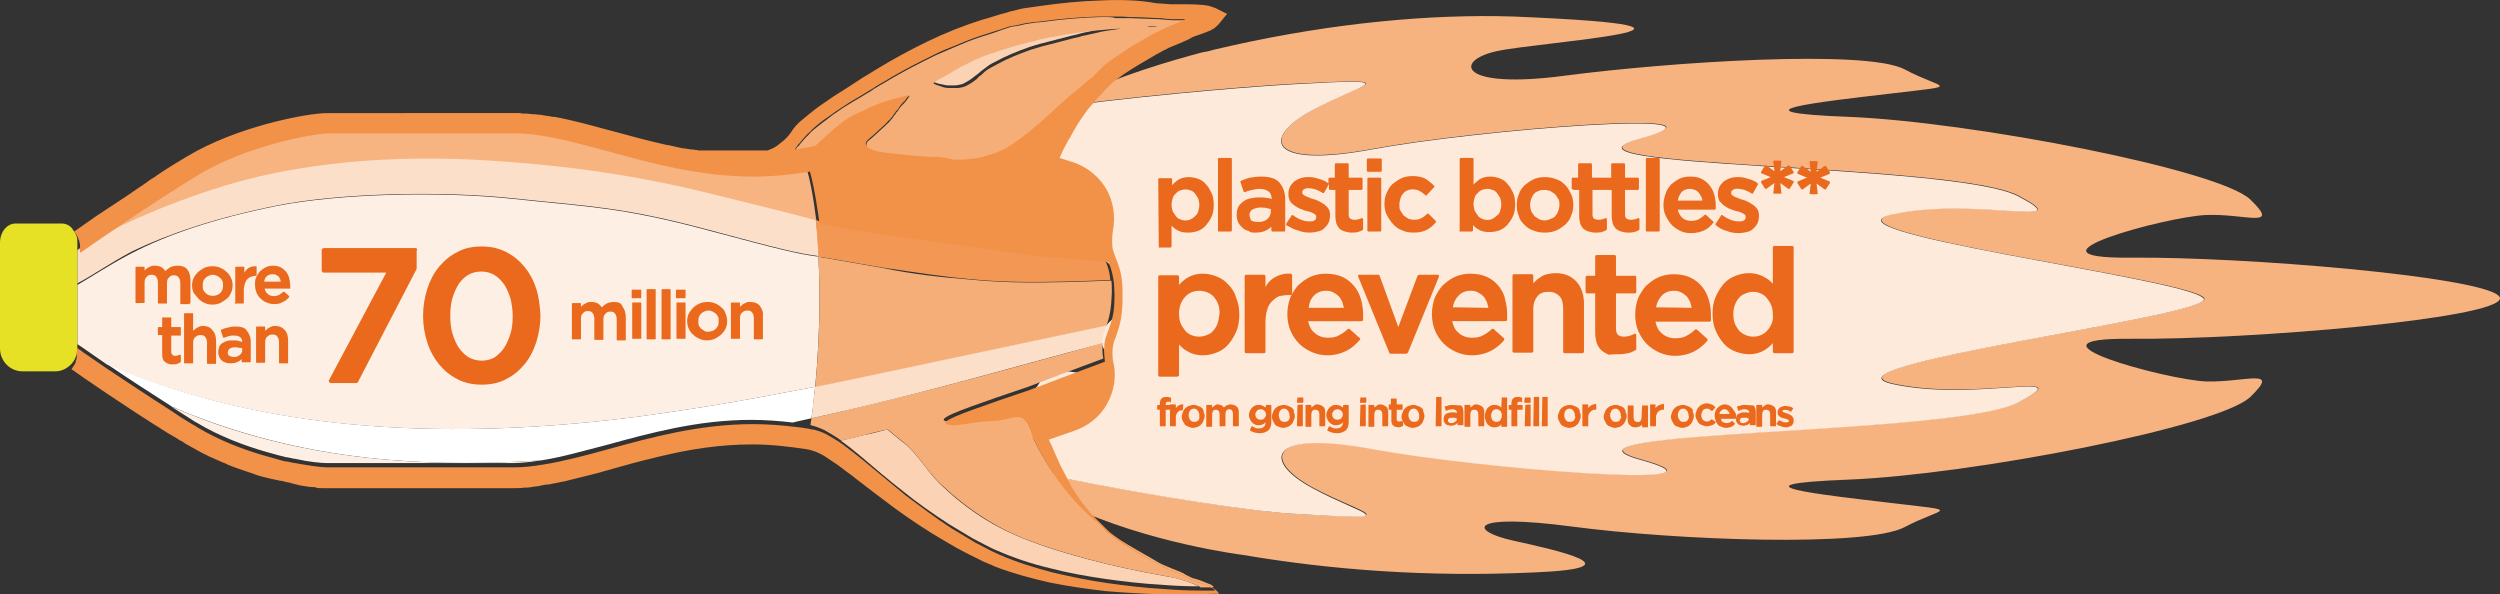 <svg version="1.1" id="Layer_1" xmlns="http://www.w3.org/2000/svg" x="0" y="0" viewBox="0 0 468.6 111.4" xml:space="preserve"><rect x="0" y="0" width="468.6" height="111.4" fill="#333333" stroke="none"/><style>.st0{fill:#fdefe3}.st1{fill:#f29249}.st2{fill:#fbd2b4}.st3{fill:#fcdfc8}.st4{fill:#f7b481}.st9{fill:#eb691c}.st11{fill:#f6ae78}</style><path class="st0" d="M73 86.2c-12.3-1-24.6-3.6-36-8-1.6-.6-3.3-1.3-4.9-2 .2.1.4.3.6.4l3.3 2.1c.3.2.6.4 1 .6 4 2.4 8.7 4.2 12.9 5.4.6.2 1.2.3 1.8.5.6.2 1.3.3 1.9.5h.2c.5.1.9.2 1.4.3h.1c2.7.6 4.9.8 6 .8H96c1.7 0 3.4-.2 5.3-.5-9.4.6-18.9.7-28.3-.1M118.6 86c.3-.1.6-.1.8-.2-.2 0-.5.1-.8.2M99.6 90.4c.2 0 .4 0 .7-.1-.3.1-.5.1-.7.1M108.9 88.6c-.3.1-.5.1-.8.2-.3.1-.5.1-.8.2-.3.1-.5.1-.8.2-.3.1-.5.1-.8.2l-3 .6c-.5.1-1 .2-1.5.2-.1 0-.2 0-.4.1-.2 0-.5.1-.7.1 5.2-.6 10.7-2.3 16.7-3.9-1.8.5-3.6 1-5.3 1.4-.7.2-1.3.4-2 .5-.1.1-.3.1-.6.2M98.3 90.5h.5-.5M120.7 85.4c1-.2 1.9-.5 2.9-.7-1 .2-1.9.5-2.9.7M127.2 83.9c.3-.1.7-.1 1-.2-.3.1-.7.2-1 .2M140.7 82.5c-2.4 0-4.8.2-7.2.4 2.3-.2 4.7-.4 7.2-.4M129.3 83.5c.3-.1.7-.1 1.1-.2-.4.1-.8.2-1.1.2M131.9 83.1c.4 0 .7-.1 1.1-.1-.4 0-.7.1-1.1.1"/><path class="st1" d="M227.5 110.2h.9-.9c-.1 0 0 0 0 0"/><path class="st0" d="M153 43.1c.1.5.1 1.1.2 1.6-.1-1-.1-2.1-.2-3.1 0 .9-.1.6 0 1.5"/><path class="st2" d="M158.1 87.4c.5.4 1 .8 1.6 1.2-.2-.1-.4-.3-.5-.4-.4-.3-.8-.6-1.1-.8"/><path class="st0" d="M119.6 78.1c4.3-.6 8.5-1.2 12.8-1.9 6.8-1.1 13.6-2.4 20.4-3.7.5-5.2.8-10.8.8-16.6 0-3.2-.1-6.4-.3-9.5v1.7c-3.8-.5-7.1-1.3-20.5-4.9-16.4-4.4-22.5-4.4-36.4-5.9-13.8-1.5-32.9-1-44.5 1.3-11.5 2.3-20.4 5.3-27.3 8.9-4.4 2.3-7.6 4.5-10.1 5.9v11.1l.9.6s1.9 1.3 4.6 3.2c30.8 13.3 66.1 14.1 99.6 9.8"/><path class="st3" d="M52 38.5c11.5-2.3 30.7-2.8 44.5-1.3 13.9 1.5 20 1.5 36.4 5.9 13.4 3.6 16.7 4.4 20.5 4.9v-1.7c0-.5-.1-1.1-.1-1.7 0-.5-.1-1.1-.2-1.6-.1-1 0-.7-.1-1.4v-.5c-5.7-1.6-13.7-3.5-19.4-4.9-14.4-3.6-27.6-5.4-41.7-6.3-12.7-.8-26.8-.5-41.2 2.5-11.5 2.4-24 7.6-31 11.2-2.2 1.2-3.9 2.3-5.2 3.3v6.2c2.6-1.3 5.8-3.6 10.1-5.9 7-3.4 15.9-6.4 27.4-8.7"/><path class="st4" d="M149.5 27.5c-.1.2-.3.4-.4.6.7-.1 1.3-.2 2-.3-.2 0-.6-.1-1.1-.2-.1 0-.3 0-.5-.1M19.7 43.8c6.9-3.6 19.5-8.8 31-11.2 14.4-3 28.5-3.3 41.2-2.5 14.1.9 27.3 2.7 41.7 6.3 5.6 1.4 13.6 3.3 19.4 4.9-.1-.6-.7-6.1-1.8-9.7 0 0 0 .1-.1.1-3.4.6-6.8.9-10.5.9-10 0-19.1-2.5-27.1-4.7-6.4-1.8-12.4-3.4-17.6-3.4H61.3c-3.2 0-15.5 2.3-24.3 7.6-9.1 5.5-21.5 14.1-21.6 14.2l-.9.6v.2c1.3-1 3-2.1 5.2-3.3"/><path fill="none" d="M152.1 78.4"/><path d="M152.1 78.4c.2-1.4.4-2.9.5-4.4.1-.5.1-1 .2-1.5-6.8 1.3-13.6 2.6-20.4 3.7-4.3.7-8.5 1.3-12.8 1.9-33.5 4.3-68.8 3.5-99.6-9.9 3.2 2.2 7.8 5.2 12.2 8 1.6.7 3.2 1.4 4.9 2 11.5 4.4 23.7 7 36 8 9.4.8 18.8.7 28.3.1 3.9-.6 8-1.8 12.3-2.9 8-2.2 17.1-4.7 27.1-4.7 2.7 0 5.3.2 7.8.5 1.1-.3 2.3-.5 3.5-.8" fill="#fff"/><path d="M231.1 8.5s-1.3.3-3.5.8c-.7.2-1.4.4-2.2.5-6 1.6-15.7 4.4-24.2 8.5-.2.4-.4.9-.6 1.3l-.1.1c18.8-2.4 36.4-3.7 42-4 21.4-1.1 13.3-.3 3.7 4.8-9.6 5.1-8.9 11.1 11.1 7.4 19.9-3.7 70.9-7.7 50.2-2-20.7 5.7 59.1 4.5 70.9 10.8s-8.1 0-23.6 3.4c-14.8 3.3 51.9 11.7 57.9 15.4.3.2.5.3.5.5 0 3.5-73.8 12.5-58.3 15.9s35.4-2.8 23.6 3.4c-11.8 6.3-91.6 5.1-70.9 10.8s-30.3 1.7-50.2-2c-19.9-3.7-20.7 2.3-11.1 7.4 9.6 5.1 17.7 6-3.7 4.8-6.4-.3-25-3.1-44.7-7 .2.4.3.9.5 1.3.2.6.5 1.2.7 1.7l.8 1.7c.1.2.2.5.3.7 15 7.1 32.7 9.3 32.7 9.3 16.5 2.8 34.5 4.2 54.5 3.3 20-.8 4.2-4.2-3.9-6s-8.5-5.2 11.2-2.6 55.1 3.9 62.3.1c7.2-3.8 11.2-2.9-2.3-4.5s-31.3-3.5-8.3-4.4S416 80 421.8 74.4s-.9-2.7-8.3-2.9c-7.4-.3-36.5-8.2-14.1-8s69.2-3.8 69.2-7.6c0-.2-.1-.3-.3-.5-3.9-3.6-47.5-7.3-68.9-7.1-22.5.2 6.7-7.7 14.1-8s14.1 2.7 8.3-2.9c-5.8-5.6-52.4-14.6-75.4-15.5s-5.2-2.8 8.3-4.4c13.5-1.6 9.4-.7 2.3-4.5-7.2-3.8-44-1.4-63.8 1.2-19.7 2.6-20.8-2.8-12.7-4.6 8.1-1.8 51.8-4.5 3.2-6.5-15.5-.5-33.7 1.2-52.6 5.4" fill="#f7b37f"/><path d="M286.1 55.6c0 .1 0 .1-.1.2.1-.1.1-.1.1-.2m-39.9 36c-9.6-5.1-8.9-11.1 11.1-7.4 19.9 3.7 70.9 7.7 50.2 2-20.7-5.7 59.1-4.5 70.9-10.8s-8.1 0-23.6-3.4 58.3-12.5 58.3-15.9c0-.2-.2-.3-.5-.5-6-3.8-72.7-12.2-57.9-15.4 15.5-3.4 35.4 2.8 23.6-3.4-11.8-6.3-91.6-5.1-70.9-10.8s-30.3-1.7-50.2 2c-19.9 3.7-20.7-2.3-11.1-7.4 9.6-5.1 17.7-6-3.7-4.8-5.5.3-23.1 1.6-42 4l-.7 1.6c-.3.6-.5 1.1-.7 1.7-.2.4-.3.7-.4 1.1l-3.6 8.6c2.5 1 4.7 3.1 6 5.9s8.2-1.6 7.6 1.5c-.2 1.4-3 4.3-2.8 5.3.2.7.4 1.4.6 2 .6 2.1 3.1 2.1 3.2 5.2l-.3.5V56l.6.5c-.1 3.6-2.4 3.2-3.2 5.8-.1.4-.2.8-.4 1.3-.2.9 2.1 4.1 2.3 5.6.5 3.1-11.6-1.5-13 1.2-1.3 2.8-3.5 4.8-6 5.9l6.9 9.8c.2.6.4 1.1.6 1.5.2.6.4 1.1.6 1.7 19.7 4 38.3 6.7 44.7 7 21.5 1.3 13.4.5 3.8-4.7" fill="#fdeadb"/><path class="st9" d="M217.2 46.4h2.2c.1 0 .1 0 .1-.1l.1-.1v-3.9c.3.3.6.6 1 .8.6.4 1.3.5 2.1.5.6 0 1.2-.1 1.8-.3s1.1-.6 1.5-1c.4-.5.8-1 1.1-1.7.3-.6.4-1.4.4-2.2s-.1-1.6-.4-2.2c-.3-.6-.6-1.2-1.1-1.7-.4-.5-.9-.8-1.5-1s-1.1-.3-1.7-.3c-.8 0-1.5.2-2.1.6-.4.3-.7.6-1 .9v-1.1c0-.1-.1-.2-.2-.2h-2.2c-.1 0-.2.1-.2.2l.1 12.8c-.1-.1-.1 0 0 0zm2.4-8c0-.5.1-.9.2-1.2.1-.4.3-.7.6-.9.2-.3.5-.5.8-.6s.7-.2 1-.2c.4 0 .7.1 1 .2.3.1.6.3.8.6l.6.9c.1.4.2.8.2 1.2s-.1.9-.2 1.2c-.1.4-.3.7-.6.9-.2.3-.5.4-.8.6-.6.3-1.4.3-2 0-.3-.1-.6-.3-.8-.6l-.6-.9c-.1-.4-.2-.8-.2-1.2zM228.5 43.4h2.2c.1 0 .2-.1.2-.2V29.8c0-.1-.1-.2-.2-.2h-2.2c-.1 0-.2.1-.2.2v13.4c0 .2.1.2.2.2zM235.3 43.6c.8 0 1.4-.1 2-.4.4-.2.7-.4 1-.7v.7c0 .1.1.2.2.2h2.2c.1 0 .2-.1.2-.2v-5.8c0-1.3-.4-2.4-1.1-3.2s-1.9-1.1-3.4-1.1c-.8 0-1.5.1-2.1.2-.6.1-1.1.4-1.7.6-.1 0-.1.1-.1.2l.6 1.8.1.1h.2c.4-.2.9-.3 1.3-.4.4-.1.9-.2 1.4-.2.7 0 1.3.2 1.7.5.4.3.5.8.6 1.4-.3-.1-.6-.2-1-.2-.4-.1-.9-.1-1.5-.1s-1.1.1-1.6.2-.9.3-1.3.6-.7.6-.9 1-.3.9-.3 1.5c0 .5.1 1 .3 1.4.2.4.5.7.8 1s.7.5 1.2.6c.2.3.7.3 1.2.3zm-1.1-3.3c0-.4.2-.8.5-1 .4-.2.9-.4 1.5-.4.4 0 .8 0 1.2.1.3.1.6.1.8.2v.5c0 .3-.1.5-.2.8-.1.2-.3.4-.5.6-.2.2-.5.3-.8.4-.3.1-.6.1-1 .1-.5 0-.9-.1-1.2-.3-.1-.3-.3-.6-.3-1zM243.3 43.2c.7.3 1.5.4 2.2.4.5 0 1-.1 1.5-.2s.9-.3 1.2-.6c.3-.3.6-.6.8-1 .2-.4.3-.9.3-1.5 0-.5-.1-.9-.3-1.2-.2-.3-.5-.6-.8-.8s-.6-.4-1-.6c-.4-.2-.7-.3-1.1-.4-.3-.1-.6-.2-.8-.3-.3-.1-.5-.2-.7-.3s-.3-.2-.4-.3-.1-.2-.1-.4.1-.4.3-.5c.4-.3 1.2-.3 2.2 0 .5.2.9.4 1.4.7h.1s.1 0 .1-.1l.9-1.6v.9c0 .1.1.2.2.2h1v4.9c0 .6.1 1 .2 1.4s.4.7.6 1c.3.2.6.4 1 .5s.8.2 1.2.2c.4 0 .8 0 1.2-.1.3-.1.7-.2.9-.4.1 0 .1-.1.1-.2v-1.8c0-.1 0-.1-.1-.2h-.2c-.4.2-.9.3-1.3.3-.3 0-.6-.1-.8-.2-.2-.2-.3-.4-.3-.8v-4.6h2.4c.1 0 .2-.1.2-.2v-1.9c0-.1-.1-.2-.2-.2h-2.4v-2.5c0-.1-.1-.2-.2-.2h-2.2c-.1 0-.2.1-.2.2v2.5h-1c-.1 0-.2.1-.2.2v.9s0-.1-.1-.1c-.5-.4-1.1-.6-1.8-.8-1.1-.4-2.3-.4-3.3-.1-.4.1-.8.4-1.2.6-.3.3-.6.6-.8 1-.2.4-.3.8-.3 1.4 0 .5.1.9.3 1.3.2.3.5.6.8.8s.6.4 1 .6c.4.1.7.3 1.1.4l.8.2c.3.1.5.2.7.3s.3.2.4.3.1.2.1.4c0 .3-.1.5-.3.6-.2.2-.6.2-1 .2-.5 0-1-.1-1.5-.3s-1.1-.5-1.6-.9h-.1c-.1 0-.1 0-.1.1l-1 1.5c-.1.1 0 .2 0 .3.7.4 1.4.8 2.2 1zM256.4 32.2h2.4c.1 0 .2-.1.2-.2v-2.1c0-.1-.1-.2-.2-.2h-2.4c-.1 0-.2.1-.2.2V32c0 .1.1.2.2.2zM258.7 43.4c.1 0 .2-.1.2-.2v-9.7c0-.1-.1-.2-.2-.2h-2.2c-.1 0-.2.1-.2.2v9.7c0 .1.1.2.2.2h2.2zM261.2 42.1c.5.5 1 .9 1.7 1.1.6.3 1.3.4 2.1.4 1 0 1.8-.2 2.4-.5s1.2-.8 1.7-1.4c.1-.1.1-.2 0-.3l-1.3-1.3c-.1-.1-.2-.1-.3 0-.3.3-.7.6-1.1.8s-.8.3-1.3.3c-.4 0-.8-.1-1.1-.2l-.9-.6-.6-.9c-.2-.3-.2-.7-.2-1.2 0-.4.1-.8.2-1.1.1-.4.3-.7.5-.9.2-.3.5-.5.8-.6.3-.2.7-.2 1-.2.5 0 1 .1 1.3.3.4.2.7.5 1.1.8l.1.1c.1 0 .1 0 .1-.1l1.4-1.5c.1-.1.1-.2 0-.3-.5-.5-1-.9-1.6-1.3-.6-.3-1.4-.5-2.4-.5-.7 0-1.5.1-2.1.4-.6.3-1.2.7-1.7 1.1-.5.5-.8 1-1.1 1.7-.3.6-.4 1.3-.4 2s.1 1.4.4 2 .8 1.4 1.3 1.9zM273.7 43.4h2.2c.1 0 .1 0 .1-.1l.1-.1v-1c.3.3.6.6 1 .8.6.4 1.3.5 2.1.5.6 0 1.2-.1 1.8-.3.6-.2 1.1-.6 1.5-1 .4-.5.8-1 1.1-1.7.3-.6.4-1.4.4-2.2s-.1-1.6-.4-2.2-.6-1.2-1.1-1.7c-.4-.5-.9-.8-1.5-1s-1.1-.3-1.7-.3c-.8 0-1.5.2-2.1.6-.4.3-.7.6-1 .9v-4.8c0-.1-.1-.2-.2-.2h-2.2c-.1 0-.2.1-.2.2v13.4c-.1.2 0 .2.1.2zm5.1-8c.4 0 .7.1 1 .2.3.1.6.3.8.6l.6.9c.1.4.2.8.2 1.2s-.1.9-.2 1.2c-.1.4-.3.7-.6.9-.2.2-.5.4-.8.6-.6.3-1.4.3-2 0-.3-.1-.6-.3-.8-.6l-.6-.9c-.1-.4-.2-.8-.2-1.2 0-.5.1-.9.2-1.2.1-.4.3-.7.6-.9.2-.3.5-.5.8-.6.3-.1.6-.2 1-.2zM285.7 42.1c.5.5 1 .9 1.7 1.1.7.3 1.4.4 2.1.4.8 0 1.5-.1 2.2-.4.7-.3 1.2-.7 1.7-1.1.5-.5.9-1 1.1-1.7.3-.6.4-1.3.4-2s-.1-1.4-.4-2-.6-1.2-1.1-1.7-1-.9-1.7-1.1c-.7-.3-1.4-.4-2.1-.4-.8 0-1.5.1-2.1.4-.7.3-1.2.7-1.7 1.1-.5.5-.9 1-1.1 1.7-.3.6-.4 1.3-.4 2.1s.1 1.4.4 2c.1.6.5 1.1 1 1.6zm2.8-1l-.9-.6-.6-.9c-.1-.4-.2-.8-.2-1.2s.1-.8.2-1.1.3-.7.5-.9c.2-.3.5-.5.9-.6.3-.2.7-.2 1.1-.2s.8.1 1.1.2l.9.6.6.9c.2.3.2.7.2 1.1 0 .4-.1.8-.2 1.1s-.3.7-.5.9c-.2.3-.5.5-.9.6-.7.4-1.6.4-2.2.1zM295 35.6h1v4.9c0 .6.1 1 .2 1.4s.4.7.6 1c.3.2.6.4 1 .5s.8.2 1.2.2c.4 0 .8 0 1.2-.1.3-.1.7-.2.9-.4.1 0 .1-.1.1-.2v-1.8c0-.1 0-.1-.1-.2h-.2c-.4.2-.9.3-1.3.3-.3 0-.6-.1-.8-.2-.2-.2-.3-.4-.3-.8v-4.6h2.4c.1 0 .1 0 .1-.1l.1.1h1v4.9c0 .6.1 1 .2 1.4s.4.7.6 1c.3.2.6.4 1 .5s.8.2 1.2.2c.4 0 .8 0 1.2-.1.3-.1.7-.2.9-.4.1 0 .1-.1.1-.2v-1.8c0-.1 0-.1-.1-.2h-.2c-.4.2-.9.3-1.3.3-.3 0-.6-.1-.8-.2-.2-.2-.3-.4-.3-.8v-4.6h2.4c.1 0 .2-.1.2-.2v-1.9c0-.1-.1-.2-.2-.2h-2.4v-2.5c0-.1-.1-.2-.2-.2h-2.2c-.1 0-.2.1-.2.2v2.5h-1c-.1 0-.1 0-.1.1l-.1-.1h-2.4v-2.5c0-.1-.1-.2-.2-.2H296c-.1 0-.2.1-.2.2v2.5h-1c-.1 0-.2.1-.2.2v1.9c.2.1.3.2.4.2zM308.7 43.4h2.2c.1 0 .2-.1.2-.2V29.8c0-.1-.1-.2-.2-.2h-2.2c-.1 0-.2.1-.2.2v13.4c0 .2.1.2.2.2zM313.4 42.2c.5.5 1 .8 1.6 1.1s1.3.4 2 .4c.9 0 1.7-.2 2.4-.5s1.2-.8 1.7-1.4c.1-.1.1-.2 0-.3l-1.3-1.2c-.1-.1-.2-.1-.3 0-.4.4-.8.6-1.1.8-.4.2-.8.3-1.4.3-.7 0-1.3-.2-1.7-.6-.4-.4-.7-.9-.8-1.5h6.9c.1 0 .2-.1.2-.2v-.3-.3c0-.7-.1-1.4-.3-2.1-.2-.7-.5-1.2-.9-1.7s-.9-.9-1.5-1.2-1.3-.4-2.1-.4c-.7 0-1.4.1-2 .4-.6.3-1.1.7-1.6 1.1-.4.5-.8 1-1 1.7-.2.6-.4 1.3-.4 2 0 .8.1 1.5.4 2.1.4.8.7 1.3 1.2 1.8zm1.1-4.7c.1-.6.4-1.1.7-1.5.4-.4.9-.6 1.6-.6.3 0 .6.1.9.2.3.1.5.3.7.5s.3.5.5.8c.1.2.2.5.2.7h-4.6v-.1zM323.1 38.5c.3.2.6.4 1 .6.4.1.7.3 1.1.4l.8.2c.3.1.5.2.7.3s.3.2.4.3.1.2.1.4c0 .3-.1.5-.3.6-.2.2-.6.2-1 .2-.5 0-1-.1-1.5-.3s-1.1-.5-1.6-.9h-.1c-.1 0-.1 0-.1.1l-1 1.5c-.1.1 0 .2 0 .3.6.5 1.3.9 2.1 1.1.7.3 1.5.4 2.2.4.5 0 1-.1 1.5-.2s.9-.3 1.2-.6c.3-.3.6-.6.8-1 .2-.4.3-.9.3-1.5 0-.5-.1-.9-.3-1.2-.2-.3-.5-.6-.8-.8s-.6-.4-1-.6c-.4-.2-.7-.3-1.1-.4-.3-.1-.6-.2-.8-.3-.3-.1-.5-.2-.7-.3s-.3-.2-.4-.3-.1-.2-.1-.4.1-.4.3-.5c.4-.3 1.2-.3 2.2 0 .5.2.9.4 1.4.7h.1s.1 0 .1-.1l.9-1.6c0-.1 0-.2-.1-.3-.5-.4-1.1-.6-1.8-.8-1.1-.4-2.3-.4-3.3-.1-.4.1-.8.4-1.2.6-.3.3-.6.6-.8 1-.2.4-.3.8-.3 1.4 0 .5.1.9.3 1.3l.8.8zM336.2 32.4v-.2l-.7-1.1-.1-.1h-.2l-1.5 1.1.2-1.8v-.1l-.1-.1h-1.3c-.1 0-.1 0-.1.1s-.1.1 0 .1l.2 1.8-1.5-1.1h-.2c-.1 0-.1 0-.1.1l-.7 1.1v.2c0 .1.1.1.1.1l1.7.7-1.7.7-.1.1v.2l.7 1.1.1.1h.2l1.5-1.1-.2 1.8v.1l.1.1h1.3c.1 0 .1 0 .1-.1s.1-.1 0-.1l-.2-1.8 1.5 1.1h.2c.1 0 .1 0 .1-.1l.7-1.1V34c0-.1-.1-.1-.1-.1l-1.7-.7 1.7-.7c.1 0 .1 0 .1-.1zM341.2 33.3l1.7-.7.1-.1v-.2l-.7-1.1-.1-.1h-.2l-1.5 1.1.2-1.8v-.1l-.1-.1h-1.3c-.1 0-.1 0-.1.1s-.1.1 0 .1l.2 1.8-1.5-1.1h-.2c-.1 0-.1 0-.1.1l-.7 1.1v.2c0 .1.1.1.1.1l1.7.7-1.7.7-.1.1v.2l.7 1.1.1.1h.2l1.5-1.1-.2 1.8v.1l.1.1h1.3c.1 0 .1 0 .1-.1s.1-.1 0-.1l-.2-1.8 1.5 1.1h.2c.1 0 .1 0 .1-.1l.7-1.1v-.2c0-.1-.1-.1-.1-.1l-1.7-.7zM219 74.4h-.4c-.4 0-.7.1-.9.3s-.3.6-.3 1v.2h-.4s-.1 0-.1.1v.7s0 .1.1.1h.4v3s0 .1.1.1h.9s.1 0 .1-.1v-3h.9s.1 0 .1-.1V76s0-.1-.1-.1h-.9v-.1c0-.3.1-.5.4-.5h.3c.1 0 .2 0 .2.1h.1V74.6s0-.1-.1-.1c-.2 0-.3 0-.4-.1zM324.7 76.5c-.2-.2-.4-.4-.6-.5s-.5-.2-.8-.2-.6.1-.8.2c-.2.1-.4.3-.6.5s-.3.4-.4.7-.1.5-.1.8.1.6.2.9c.1.3.3.5.4.7.2.2.4.3.7.4.2.1.5.2.8.2.4 0 .7-.1 1-.2.3-.1.5-.3.7-.5v-.1l-.5-.5h-.1c-.1.1-.3.3-.5.3-.1.1-.3.1-.5.1-.3 0-.5-.1-.7-.2-.2-.1-.3-.3-.3-.6h2.7s.1 0 .1-.1v-.2c0-.3 0-.6-.1-.8-.3-.5-.5-.7-.6-.9zm-2.4 1.1c0-.2.1-.5.3-.6.2-.2.4-.3.6-.3.1 0 .3 0 .4.1s.2.1.3.2c.1.1.1.2.2.3 0 .1.1.2.1.3h-1.9zM237.3 75.9s0 .1 0 0l-.1.5c-.1-.1-.3-.2-.4-.3-.2-.1-.5-.2-.8-.2-.2 0-.5 0-.7.1s-.4.2-.6.4-.3.4-.4.6c-.1.2-.2.5-.2.8s.1.6.2.8.2.4.4.6c.2.2.4.3.6.4.2.1.4.1.7.1.3 0 .6-.1.8-.2.2-.1.3-.2.4-.4v.1c0 .4-.1.6-.3.8-.2.2-.5.3-.9.3-.3 0-.5 0-.7-.1l-.6-.3h-.1l-.3.7v.1c.5.3 1.1.5 1.8.5s1.2-.2 1.6-.5.6-.9.6-1.6V76s0-.1-.1-.1h-.9zm-.1 2.2c-.1.1-.1.2-.2.3s-.2.2-.3.2c-.3.1-.6.1-.8 0-.1 0-.2-.1-.3-.2-.1-.1-.2-.2-.2-.3-.1-.1-.1-.3-.1-.4s0-.3.1-.4c.1-.1.1-.2.2-.3s.2-.2.3-.2c.1 0 .3-.1.4-.1s.3 0 .4.1c.1 0 .2.1.3.2.1.1.2.2.2.3.1.1.1.3.1.4 0 .2-.1.3-.1.4zM335.8 77.9c-.1-.1-.3-.2-.4-.2-.1-.1-.3-.1-.4-.2-.1 0-.2-.1-.3-.1-.1 0-.2-.1-.3-.1-.1 0-.1-.1-.2-.1l-.1-.1c0-.1 0-.2.1-.2.2-.1.5-.1.9 0 .2.1.4.1.5.3h.1l.4-.6v-.1c-.2-.1-.4-.3-.7-.3-.5-.1-.9-.2-1.3 0-.2.1-.3.1-.5.2-.1.1-.2.2-.3.4-.1.2-.1.3-.1.5s0 .4.1.5l.3.3c.1.1.3.2.4.2.1.1.3.1.4.1s.2.1.3.1c.1 0 .2.1.3.1.1 0 .1.1.2.1 0 0 .1.1.1.2s0 .2-.1.2c-.2.1-.6.1-1 0l-.6-.3h-.1-.1l-.4.6v.1c.2.2.5.3.8.4.3.1.6.2.9.2.2 0 .4 0 .6-.1s.3-.1.5-.2c.1-.1.2-.2.3-.4.1-.2.1-.4.1-.6 0-.2 0-.4-.1-.5-.1-.2-.2-.3-.3-.4zM327.1 75.9c-.3 0-.6 0-.8.1-.2.1-.5.1-.7.2 0 0-.1.1 0 .1l.2.7h.1c.2-.1.3-.1.5-.2s.4-.1.6-.1c.3 0 .5.1.7.2.1.1.2.3.2.5-.1 0-.3-.1-.4-.1h-.6c-.2 0-.4 0-.6.1s-.4.1-.5.2c-.1.1-.3.2-.3.4-.1.2-.1.4-.1.6 0 .2 0 .4.1.5.1.2.2.3.3.4.1.1.3.2.5.2.2.1.4.1.5.1.3 0 .6-.1.8-.2.1-.1.3-.2.4-.3v.3s0 .1.1.1h.9s.1 0 .1-.1v-2.3c0-.5-.1-1-.4-1.3-.6 0-1.1-.1-1.6-.1zm.7 2.6c0 .1 0 .2-.1.3 0 .1-.1.2-.2.2-.1.1-.2.1-.3.2-.1 0-.2.1-.4.1s-.4 0-.5-.1-.2-.2-.2-.4.1-.3.2-.4c.1-.1.3-.1.6-.1h.5c.1 0 .2.1.3.1v.1h.1zM331.4 75.8c-.2 0-.3 0-.4.1-.1 0-.2.1-.3.2-.1.1-.2.1-.3.2l-.1.1V76s0-.1-.1-.1h-.9s-.1 0-.1.1v3.9s0 .1.1.1h.9s.1 0 .1-.1v-2.2c0-.3.1-.5.2-.7s.3-.2.6-.2c.2 0 .4.1.5.2.1.1.2.4.2.6v2.2s0 .1.1.1h.9s.1 0 .1-.1v-2.5c0-.5-.1-.9-.4-1.1-.3-.2-.6-.4-1.1-.4z"/><path class="st9" d="M221.7 76.9c.1 0 .1 0 0 0l.1-1s0-.1-.1-.1c-.4 0-.7.1-.9.3-.2.1-.3.3-.4.4v-.6s0-.1-.1-.1h-.9s-.1 0-.1.1v3.9s0 .1.1.1h.9s.1 0 .1-.1v-1.5c0-.2 0-.5.1-.6.1-.2.1-.3.3-.5.1-.1.2-.2.4-.3.1.1.3 0 .5 0zM230.7 75.8c-.3 0-.6.1-.8.2-.2.1-.4.3-.5.4-.1-.2-.2-.3-.4-.4-.2-.1-.5-.2-.7-.2s-.3 0-.4.1c-.1 0-.2.1-.3.2-.1.1-.2.1-.3.2 0 0 0 .1-.1.1V76s0-.1-.1-.1h-.9s-.1 0-.1.1v3.9s0 .1.1.1h.9s.1 0 .1-.1v-2.2c0-.3.1-.5.2-.7.1-.2.3-.2.5-.2s.4.1.5.2c.1.1.2.4.2.6v2.2s0 .1.1.1h.9s.1 0 .1-.1v-2.2c0-.3.1-.5.2-.7.1-.1.3-.2.5-.2s.4.1.5.2c.1.1.2.4.2.7v2.2s0 .1.1.1h.9s.1 0 .1-.1v-2.5c0-.5-.1-.9-.4-1.1-.3-.2-.6-.4-1.1-.4zM295.8 76.5c-.2-.2-.4-.3-.7-.4-.3-.1-.5-.2-.9-.2-.3 0-.6.1-.9.2-.3.1-.5.3-.7.5s-.3.4-.4.7-.2.5-.2.8.1.6.2.8.3.5.4.7c.2.2.4.3.7.4.3.1.5.2.8.2s.6-.1.9-.2c.3-.1.5-.3.7-.5s.3-.4.4-.7c.1-.3.2-.5.2-.8s-.1-.6-.2-.8c0-.3-.1-.6-.3-.7zm-.6 1.9c0 .1-.1.3-.2.4s-.2.2-.3.2c-.3.1-.6.1-.9 0-.1-.1-.3-.1-.3-.3-.1-.1-.2-.2-.2-.4-.1-.1-.1-.3-.1-.5s0-.3.1-.5c0-.1.1-.3.2-.4.1-.1.2-.2.3-.2.1-.1.3-.1.4-.1.2 0 .3 0 .4.1s.2.1.3.3c.1.1.2.2.2.4.1.1.1.3.1.5.1.2.1.4 0 .5zM225.3 76.5c-.2-.2-.4-.3-.7-.4-.3-.1-.5-.2-.9-.2-.3 0-.6.1-.9.2-.3.1-.5.3-.7.5s-.3.4-.4.7c-.1.3-.2.5-.2.8s.1.6.2.8c.1.2.3.5.4.7.2.2.4.3.7.4.3.1.5.2.8.2s.6-.1.9-.2c.3-.1.5-.3.7-.5s.3-.4.4-.7c.1-.3.2-.5.2-.8s-.1-.6-.2-.8c0-.3-.1-.6-.3-.7zm-.5 1.9c0 .1-.1.3-.2.4-.1.1-.2.2-.3.2-.3.1-.6.1-.9 0-.1-.1-.2-.1-.3-.3-.1-.1-.2-.2-.2-.4-.1-.1-.1-.3-.1-.5s0-.3.1-.5c0-.1.1-.3.2-.4.1-.1.2-.2.3-.2.1-.1.3-.1.4-.1s.3 0 .4.1c.1.1.2.1.3.3.1.1.2.2.2.4.1.1.1.3.1.5v.5zM272.3 75.9c-.3 0-.6 0-.8.1-.2.1-.5.1-.7.2 0 0-.1.1 0 .1l.2.7h.1c.2-.1.3-.1.5-.2.2 0 .4-.1.6-.1.3 0 .5.1.7.2.1.1.2.3.2.5-.1 0-.3-.1-.4-.1h-.6c-.2 0-.4 0-.6.1s-.4.1-.5.2c-.1.1-.3.3-.3.4-.1.2-.1.4-.1.6 0 .2 0 .4.1.5.1.2.2.3.3.4.1.1.3.2.5.2.2.1.4.1.5.1.3 0 .6-.1.8-.2.1-.1.3-.2.4-.3v.3s0 .1.1.1h.9s.1 0 .1-.1v-2.3c0-.5-.1-1-.4-1.3-.6 0-1-.1-1.6-.1zm.8 2.6c0 .1 0 .2-.1.3 0 .1-.1.2-.2.2-.1.1-.2.1-.3.2-.1 0-.2.1-.4.1s-.4 0-.5-.1-.2-.2-.2-.4.1-.3.2-.4c.1-.1.3-.1.6-.1h.5c.1 0 .2.1.3.1v.1h.1zM276.7 75.8c-.2 0-.3 0-.4.1-.1 0-.2.1-.3.2-.1.1-.2.1-.3.2l-.1.1V76s0-.1-.1-.1h-.9s-.1 0-.1.1v3.9s0 .1.1.1h.9s.1 0 .1-.1v-2.2c0-.3.1-.5.2-.7s.3-.2.6-.2c.2 0 .4.1.5.2.1.1.2.4.2.6v2.2s0 .1.1.1h.9s.1 0 .1-.1v-2.5c0-.5-.1-.9-.4-1.1-.3-.2-.7-.4-1.1-.4zM281.5 74.4s0 .1 0 0l-.1 2c-.1-.1-.3-.2-.4-.3-.2-.1-.5-.2-.8-.2-.2 0-.5 0-.7.1s-.4.2-.6.4-.3.4-.4.7-.2.6-.2.9c0 .3.1.6.2.9.1.3.2.5.4.7.2.2.4.3.6.4.2.1.5.1.7.1.3 0 .6-.1.8-.2.2-.1.3-.2.4-.4v.4s0 .1.1.1h.9s.1 0 .1-.1v-5.3s0-.1-.1-.1h-.9v-.1zm-.1 4c-.1.1-.1.3-.2.4-.1.1-.2.2-.3.2-.3.1-.5.1-.8 0-.1-.1-.2-.1-.3-.2-.1-.1-.2-.2-.2-.4-.1-.1-.1-.3-.1-.5s0-.4.1-.5.1-.3.2-.4c.1-.1.2-.2.3-.2.1-.1.3-.1.4-.1s.3 0 .4.1.2.1.3.2c.1.1.2.2.2.4.1.1.1.3.1.5s0 .4-.1.5zM298.1 76.1c-.2.1-.3.3-.4.4v-.6s0-.1-.1-.1h-.9s-.1 0-.1.1v3.9s0 .1.1.1h.9s.1 0 .1-.1v-1.5c0-.2 0-.5.1-.6.1-.2.1-.3.3-.5s.2-.2.4-.3c.2-.1.3-.1.5-.1h.1s.1 0 .1-.1v-.9s0-.1-.1-.1c-.5.1-.8.2-1 .4zM269.2 74.4c-.1 0-.1.1 0 0l-.1 5.4s0 .1.1.1h.9s.1 0 .1-.1v-5.3s0-.1-.1-.1h-.9zM304.4 76.5c-.2-.2-.4-.3-.7-.4-.3-.1-.5-.2-.9-.2-.3 0-.6.1-.9.2-.3.1-.5.3-.7.5s-.3.4-.4.7-.2.5-.2.8.1.6.2.8.3.5.4.7c.2.2.4.3.7.4.3.1.5.2.8.2s.6-.1.9-.2c.3-.1.5-.3.7-.5s.3-.4.4-.7c.1-.3.2-.5.2-.8s-.1-.6-.2-.8c0-.3-.2-.6-.3-.7zm-.6 1.9c-.1.1-.1.3-.2.4-.1.1-.2.2-.3.2-.3.1-.6.1-.9 0-.1-.1-.2-.1-.3-.3-.1-.1-.2-.2-.2-.4-.1-.1-.1-.3-.1-.5s0-.3.1-.5c.1-.1.1-.3.2-.4.1-.1.2-.2.3-.2.1-.1.3-.1.4-.1.2 0 .3 0 .4.1s.2.1.3.3c.1.1.2.2.2.4.1.1.1.3.1.5.1.2.1.4 0 .5zM287.5 74.4c-.1 0-.1.1 0 0l-.1 5.4s0 .1.1.1h.9s.1 0 .1-.1v-5.3s0-.1-.1-.1h-.9zM284.9 74.4h-.4c-.4 0-.7.1-.9.3-.2.2-.3.6-.3 1v.2h-.4s-.1 0-.1.1v.7s0 .1.1.1h.4v3s0 .1.1.1h.9s.1 0 .1-.1v-3h.9s.1 0 .1-.1V76s0-.1-.1-.1h-.9v-.1c0-.3.1-.5.4-.5h.2c.1 0 .2 0 .2.1h.1V74.6s0-.1-.1-.1-.2 0-.3-.1zM289.1 74.4s-.1.1 0 0l-.1 5.4s0 .1.1.1h.9s.1 0 .1-.1v-5.3s0-.1-.1-.1h-.9zM266.5 76.5c-.2-.2-.4-.3-.7-.4-.3-.1-.5-.2-.9-.2-.3 0-.6.1-.9.2-.3.1-.5.3-.7.5s-.3.4-.4.7-.2.5-.2.8.1.6.2.8.3.5.4.7c.2.2.4.3.7.4.3.1.5.2.8.2s.6-.1.9-.2c.3-.1.5-.3.7-.5s.3-.4.4-.7.2-.5.2-.8-.1-.6-.2-.8c0-.3-.1-.6-.3-.7zm-.5 1.9c0 .1-.1.3-.2.4-.1.1-.2.2-.3.2-.3.1-.6.1-.9 0-.1-.1-.2-.1-.3-.3-.1-.1-.2-.2-.2-.4-.1-.1-.1-.3-.1-.5s0-.3.1-.5c0-.1.1-.3.2-.4.1-.1.2-.2.3-.2.1-.1.3-.1.4-.1s.3 0 .4.1.2.1.3.3c.1.1.2.2.2.4.1.1.1.3.1.5v.5zM320.9 78.6h-.1c-.1.1-.3.2-.4.3s-.3.1-.5.1-.3 0-.4-.1-.2-.1-.3-.2c-.1-.1-.2-.2-.2-.4-.1-.1-.1-.3-.1-.5s0-.3.1-.5c.1-.1.1-.3.2-.4.1-.1.2-.2.3-.2.1-.1.3-.1.4-.1.2 0 .4 0 .5.1s.3.2.4.3h.2l.5-.6v-.1c-.2-.2-.4-.4-.7-.5-.3-.1-.6-.2-.9-.2s-.6.1-.8.2c-.3.1-.5.3-.7.5s-.3.4-.4.7-.2.5-.2.8.1.6.2.8.3.5.4.7c.2.2.4.3.7.4.3.1.5.2.8.2.4 0 .7-.1 1-.2.3-.1.5-.3.7-.5v-.1l-.7-.5zM285.8 74.5s-.1 0 0 0l-.1.9s0 .1.1.1h1s.1 0 .1-.1v-.8s0-.1-.1-.1h-1zM285.9 75.9c-.1 0-.1.1 0 0l-.1 3.9s0 .1.1.1h.9s.1 0 .1-.1v-3.9s0-.1-.1-.1l-.9.1zM246.9 75.8c-.2 0-.3 0-.4.1-.1 0-.2.1-.3.2-.1.1-.2.1-.3.2l-.1.1V76s0-.1-.1-.1h-.9s-.1 0-.1.1v3.9s0 .1.1.1h.9s.1 0 .1-.1v-2.2c0-.3.1-.5.2-.7s.3-.2.6-.2c.2 0 .4.1.5.2.1.1.2.4.2.6v2.2s0 .1.1.1h.9s.1 0 .1-.1v-2.5c0-.5-.1-.9-.4-1.1-.3-.2-.7-.4-1.1-.4zM243.2 74.5c-.1 0-.1 0 0 0l-.1.9s0 .1.1.1h1s.1 0 .1-.1v-.8s0-.1-.1-.1h-1zM317 76.5c-.2-.2-.4-.3-.7-.4-.3-.1-.5-.2-.9-.2-.3 0-.6.1-.9.2-.3.1-.5.3-.7.5s-.3.4-.4.7-.2.5-.2.8.1.6.2.8.3.5.4.7c.2.2.4.3.7.4s.5.2.8.2.6-.1.9-.2c.3-.1.5-.3.7-.5s.3-.4.4-.7.2-.5.2-.8-.1-.6-.2-.8c.1-.3-.1-.6-.3-.7zm-.5 1.9c0 .1-.1.3-.2.4-.1.1-.2.2-.3.2-.3.1-.6.1-.9 0-.1-.1-.2-.1-.3-.3-.1-.1-.2-.2-.2-.4-.1-.1-.1-.3-.1-.5s0-.3.1-.5c0-.1.1-.3.2-.4.1-.1.2-.2.3-.2.1-.1.3-.1.4-.1s.3 0 .4.1.2.1.3.3c.1.1.2.2.2.4.1.1.1.3.1.5.1.2.1.4 0 .5zM251.8 75.9c-.1 0-.1.1 0 0l-.1.5c-.1-.1-.3-.2-.4-.3-.2-.1-.5-.2-.8-.2-.2 0-.5 0-.7.1s-.4.2-.6.4-.3.4-.4.6c-.1.2-.2.5-.2.8s.1.6.2.8.2.4.4.6c.2.2.4.3.6.4.2.1.4.1.7.1.3 0 .6-.1.8-.2.2-.1.3-.2.4-.4v.1c0 .4-.1.6-.3.8-.2.2-.5.3-.9.3-.3 0-.5 0-.7-.1l-.6-.3h-.1l-.3.7v.1c.5.3 1.1.5 1.8.5s1.2-.2 1.6-.5.6-.9.6-1.6V76s0-.1-.1-.1h-.9zm-.2 2.2c-.1.1-.1.2-.2.3s-.2.2-.3.2c-.3.1-.6.1-.8 0-.1 0-.2-.1-.3-.2-.1-.1-.2-.2-.2-.3-.1-.1-.1-.3-.1-.4 0-.1 0-.3.1-.4.1-.1.1-.2.2-.3s.2-.2.3-.2c.1 0 .3-.1.4-.1s.3 0 .4.1c.1 0 .2.1.3.2.1.1.2.2.2.3.1.1.1.3.1.4s0 .3-.1.4zM242.2 76.5c-.2-.2-.4-.3-.7-.4-.3-.1-.5-.2-.9-.2-.3 0-.6.1-.9.2-.3.1-.5.3-.7.5s-.3.4-.4.7-.2.5-.2.8.1.6.2.8.3.5.4.7c.2.2.4.3.7.4.3.1.5.2.8.2s.6-.1.9-.2c.3-.1.5-.3.7-.5s.3-.4.4-.7.2-.5.2-.8-.1-.6-.2-.8c.1-.3-.1-.6-.3-.7zm-.5 1.9c0 .1-.1.3-.2.4s-.2.2-.3.2c-.3.1-.6.1-.9 0-.1-.1-.3-.1-.3-.3-.1-.1-.2-.2-.2-.4-.1-.1-.1-.3-.1-.5s0-.3.1-.5c0-.1.1-.3.2-.4.1-.1.2-.2.3-.2.1-.1.3-.1.4-.1.2 0 .3 0 .4.1s.2.1.3.3c.1.1.2.2.2.4.1.1.1.3.1.5.1.2.1.4 0 .5zM243.2 75.9s-.1.1 0 0l-.1 3.9s0 .1.1.1h.9s.1 0 .1-.1v-3.9s0-.1-.1-.1l-.9.1zM255 74.5s-.1 0 0 0l-.1.9s0 .1.1.1h1s.1 0 .1-.1v-.8s0-.1-.1-.1h-1zM258.7 75.8c-.2 0-.3 0-.4.1-.1 0-.2.1-.3.2-.1.1-.2.1-.3.2l-.1.1V76s0-.1-.1-.1h-.9s-.1 0-.1.1v3.9s0 .1.1.1h.9s.1 0 .1-.1v-2.2c0-.3.1-.5.2-.7s.3-.2.6-.2c.2 0 .4.1.5.2.1.1.2.4.2.6v2.2s0 .1.1.1h.9s.1 0 .1-.1v-2.5c0-.5-.1-.9-.4-1.1-.3-.2-.6-.4-1.1-.4z"/><path class="st9" d="M262.7 78.9c-.2.1-.3.1-.5.1-.1 0-.2 0-.3-.1-.1-.1-.1-.2-.1-.3v-1.8h1s.1 0 .1-.1v-.8s0-.1-.1-.1h-1v-1s0-.1-.1-.1h-.9s-.1 0-.1.1v1h-.3s-.1 0-.1.1v.8s0 .1.1.1h.4v2c0 .2 0 .4.1.6.1.2.1.3.3.4.1.1.2.2.4.2.1 0 .3.1.5.1s.3 0 .5-.1c.1 0 .3-.1.4-.2V79c-.2 0-.2 0-.3-.1.1 0 .1 0 0 0zM310.7 76.1c-.2.1-.3.3-.4.4v-.6s0-.1-.1-.1h-.8s-.1 0-.1.1v3.9s0 .1.1.1h.9s.1 0 .1-.1v-1.5c0-.2 0-.5.1-.6.1-.2.1-.3.3-.5s.2-.2.4-.3c.2-.1.3-.1.5-.1h.1s.1 0 .1-.1v-.9s0-.1-.1-.1c-.5.1-.8.2-1.1.4zM255 75.9s0 .1 0 0l-.1 3.9s0 .1.1.1h.9s.1 0 .1-.1v-3.9s0-.1-.1-.1l-.9.1zM307.8 75.9s0 .1 0 0l-.1 2.3c0 .3-.1.5-.2.7s-.3.2-.6.2c-.2 0-.4-.1-.5-.2-.1-.1-.2-.4-.2-.6v-2.2s0-.1-.1-.1h-.9s-.1 0-.1.1v2.5c0 .5.1.9.4 1.1.3.3.6.4 1.1.4.3 0 .6-.1.8-.2.1-.1.3-.2.4-.3v.4s0 .1.1.1h.9s.1 0 .1-.1v-3.9s0-.1-.1-.1h-1v-.1zM230.2 53.3c-.6-.7-1.4-1.2-2.2-1.5s-1.7-.5-2.5-.5c-1.2 0-2.2.3-3 .8-.6.4-1.1.8-1.5 1.3v-1.5c0-.2-.1-.3-.3-.3h-3.3c-.2 0-.3.1-.3.3v18.4c0 .2.1.3.3.3h3.3c.1 0 .1 0 .2-.1s.1-.1.1-.2v-5.7c.4.4.9.9 1.5 1.2.8.5 1.8.8 3 .8.9 0 1.7-.2 2.5-.5s1.6-.8 2.2-1.5c.6-.7 1.1-1.5 1.5-2.4.4-.9.6-2 .6-3.2s-.2-2.3-.6-3.2c-.3-1.1-.9-1.9-1.5-2.5zm-2 7.4c-.2.5-.5 1-.8 1.3-.3.4-.7.6-1.2.8-.9.4-2 .4-2.9 0-.5-.2-.9-.5-1.2-.9s-.6-.8-.8-1.3-.3-1.1-.3-1.8.1-1.2.3-1.8c.2-.5.5-1 .8-1.3.3-.4.8-.7 1.2-.9.5-.2 1-.3 1.5-.3s1 .1 1.5.3.9.5 1.2.8c.3.4.6.8.8 1.3s.3 1.1.3 1.8c-.1.8-.2 1.4-.4 2zM241.7 55.3h.2c.2 0 .3-.1.3-.3v-3.4c0-.1-.1-.3-.3-.3-1.3-.1-2.4.3-3.3.9-.6.4-1.1 1-1.4 1.6v-2c0-.2-.1-.3-.3-.3h-3.3c-.2 0-.3.1-.3.3v14.1c0 .2.1.3.3.3h3.3c.2 0 .3-.1.3-.3v-5.4c0-.9.1-1.7.3-2.4.2-.7.5-1.2.9-1.6.4-.4.9-.8 1.4-1 .6-.1 1.2-.2 1.9-.2z"/><path class="st9" d="M254.9 63.4l-1.9-1.7c-.1-.1-.3-.1-.4 0-.5.5-1.1.9-1.7 1.2-.5.3-1.2.4-2 .4-1 0-1.8-.3-2.5-.9-.6-.5-1-1.2-1.2-2.2h10c.1 0 .3-.1.3-.2v-.5-.4c0-1-.1-2-.4-3s-.7-1.8-1.3-2.5c-.6-.7-1.3-1.3-2.2-1.7-.9-.4-1.9-.6-3.1-.6-1 0-2 .2-2.9.6-.9.4-1.6 1-2.3 1.6-.6.7-1.1 1.5-1.5 2.4-.3.9-.5 1.9-.5 3s.2 2.2.6 3.1c.4.9.9 1.7 1.6 2.4.7.7 1.5 1.2 2.4 1.6.9.4 1.9.6 2.9.6 1.3 0 2.5-.3 3.5-.8s1.8-1.2 2.5-2c.2-.1.2-.3.1-.4zm-8.6-8c.6-.6 1.3-.9 2.3-.9.5 0 .9.1 1.3.3s.7.4 1 .7.5.7.7 1.1c.1.3.2.7.3 1.1h-6.6c.1-1 .4-1.7 1-2.3zM265.7 51.7l-3.6 9.6-3.5-9.6c0-.1-.1-.2-.3-.2h-3.5c-.1 0-.2 0-.2.1-.1.1-.1.2 0 .3l5.8 14.2c0 .1.1.2.3.2h2.9c.1 0 .2-.1.3-.2l5.8-14.2v-.3c-.1-.1-.1-.1-.2-.1h-3.4c-.3.1-.4.1-.4.2zM280.9 53.6c-.6-.7-1.3-1.3-2.2-1.7-.9-.4-1.9-.6-3.1-.6-1 0-2 .2-2.9.6-.9.4-1.6 1-2.3 1.6-.6.7-1.1 1.5-1.5 2.4-.3.9-.5 1.9-.5 3s.2 2.2.6 3.1c.4.9.9 1.7 1.6 2.4.7.7 1.5 1.2 2.4 1.6.9.4 1.9.6 2.9.6 1.3 0 2.5-.3 3.5-.8s1.8-1.2 2.5-2c.1-.1.1-.3 0-.4l-1.9-1.7c-.1-.1-.3-.1-.4 0-.5.5-1.1.9-1.7 1.2-.5.3-1.2.4-2 .4-1 0-1.8-.3-2.5-.9-.6-.5-1-1.2-1.2-2.2h10c.1 0 .3-.1.3-.2v-.5-.4c0-1-.1-2-.4-3-.1-.9-.6-1.7-1.2-2.5zm-8.6 4c.2-.9.5-1.6 1.1-2.2.6-.6 1.3-.9 2.3-.9.5 0 .9.1 1.3.3s.7.4 1 .7.5.7.7 1.1c.1.3.2.7.3 1.1l-6.7-.1zM296.9 65.9v-9c0-1.7-.5-3.1-1.4-4.1s-2.2-1.6-3.9-1.6c-.6 0-1.1.1-1.6.2s-.9.3-1.3.6c-.4.2-.7.5-1 .8l-.3.3v-1.4c0-.2-.1-.3-.3-.3h-3.3c-.2 0-.3.1-.3.3v14.1c0 .2.1.3.3.3h3.3c.2 0 .3-.1.3-.3v-7.9c0-1 .3-1.8.8-2.4.5-.6 1.2-.8 2.1-.8s1.5.3 2 .8.7 1.3.7 2.4v8c0 .2.1.3.3.3h3.3c.1 0 .3-.1.3-.3zM303.5 66.4c.6 0 1.2-.1 1.7-.2s.9-.3 1.4-.6c.1 0 .1-.1.1-.2v-2.6c0-.1 0-.2-.1-.2s-.2-.1-.3 0c-.6.3-1.2.5-1.9.5-.5 0-.8-.1-1.1-.3-.2-.2-.4-.6-.4-1.1V55h3.5c.2 0 .3-.1.3-.3V52c0-.2-.1-.3-.3-.3h-3.5v-3.6c0-.2-.1-.3-.3-.3h-3.3c-.2 0-.3.1-.3.3v3.6h-1.5c-.2 0-.3.1-.3.3v2.7c0 .2.1.3.3.3h1.5v7.2c0 .8.1 1.5.3 2.1.2.6.5 1 .9 1.4.4.3.9.6 1.4.8.7-.1 1.3-.1 1.9-.1z"/><path class="st9" d="M320.7 60.1v-.5-.4c0-1-.1-2-.4-3s-.7-1.8-1.3-2.5c-.6-.7-1.3-1.3-2.2-1.7-.9-.4-1.9-.6-3.1-.6-1 0-2 .2-2.9.6-.9.4-1.6 1-2.3 1.6-.6.7-1.1 1.5-1.5 2.4-.3.9-.5 1.9-.5 3s.2 2.2.6 3.1c.4.9.9 1.7 1.6 2.4.7.7 1.5 1.2 2.4 1.6.9.4 1.9.6 2.9.6 1.3 0 2.5-.3 3.5-.8s1.8-1.2 2.5-2c.1-.1.1-.3 0-.4l-1.9-1.7c-.1-.1-.3-.1-.4 0-.5.5-1.1.9-1.7 1.2-.5.3-1.2.4-2 .4-1 0-1.8-.3-2.5-.9-.6-.5-1-1.2-1.2-2.2h10c.3 0 .4-.1.4-.2zm-10.3-2.5c.2-.9.5-1.6 1.1-2.2.6-.6 1.3-.9 2.3-.9.5 0 .9.1 1.3.3s.7.4 1 .7.5.7.7 1.1c.1.3.2.7.3 1.1l-6.7-.1zM332.6 66.2h3.3c.2 0 .3-.1.3-.3V46.4c0-.2-.1-.3-.3-.3h-3.3c-.2 0-.3.1-.3.3v6.8c-.4-.5-.9-.9-1.5-1.2-.8-.5-1.8-.8-3-.8-.9 0-1.7.2-2.5.5s-1.6.8-2.2 1.5-1.1 1.5-1.5 2.4-.6 2-.6 3.2.2 2.3.6 3.2.9 1.7 1.5 2.4 1.4 1.2 2.2 1.5c.8.3 1.7.5 2.5.5 1.2 0 2.2-.3 3-.8.6-.4 1.1-.8 1.5-1.3v1.6c0 .2.2.3.3.3zm-.5-5.6c-.2.5-.5 1-.8 1.3-.3.4-.8.7-1.2.9-.9.4-2 .4-2.9 0-.5-.2-.9-.5-1.2-.8-.3-.4-.6-.8-.8-1.3-.2-.5-.3-1.1-.3-1.8s.1-1.3.3-1.8c.2-.5.5-1 .8-1.3.3-.4.7-.6 1.2-.8s.9-.3 1.4-.3 1 .1 1.4.3c.5.2.9.5 1.2.9.3.4.6.8.8 1.3.2.5.3 1.1.3 1.8.1.5 0 1.1-.2 1.6z"/><g><path class="st9" d="M77.9 46.5H60.7c-.2 0-.4.2-.4.4v3.8c0 .2.2.4.4.4h11.7L61.7 71.2c-.1.1-.1.2 0 .4.1.1.2.2.3.2h4.8c.1 0 .3-.1.3-.2l11-21.2V47c.2-.3 0-.5-.2-.5zM100.5 54.1c-.5-1.6-1.3-3-2.2-4.1-1-1.2-2.1-2.1-3.5-2.8s-2.9-1-4.5-1c-1.7 0-3.2.3-4.5 1-1.4.7-2.5 1.6-3.5 2.8s-1.7 2.6-2.2 4.1c-.5 1.6-.8 3.3-.8 5.1s.3 3.5.8 5c.5 1.6 1.3 3 2.2 4.1 1 1.2 2.1 2.1 3.5 2.8 1.3.7 2.9 1 4.5 1s3.2-.3 4.5-1c1.4-.7 2.5-1.6 3.5-2.8s1.7-2.6 2.2-4.1c.5-1.6.8-3.3.8-5.1-.1-1.8-.3-3.5-.8-5zm-4.4 5.1c0 1.2-.1 2.3-.4 3.3s-.7 1.9-1.2 2.7c-.5.7-1.1 1.3-1.8 1.8-1.4.8-3.4.8-4.8 0-.7-.4-1.3-1-1.9-1.8-.5-.8-.9-1.7-1.2-2.7-.3-1-.4-2.1-.4-3.3s.1-2.3.4-3.3.7-1.9 1.2-2.7c.5-.7 1.1-1.3 1.8-1.7.7-.4 1.5-.6 2.4-.6s1.7.2 2.4.6c.7.4 1.3 1 1.9 1.8.5.8.9 1.7 1.2 2.7.2.9.4 2 .4 3.2z"/></g><g><path class="st9" d="M115.1 56.6c-.5 0-1 .1-1.4.3-.3.2-.6.4-.9.7-.2-.3-.4-.5-.7-.7s-.8-.3-1.3-.3c-.3 0-.5 0-.7.1l-.6.3c-.2.1-.3.2-.5.4l-.1.1v-.6c0-.1-.1-.1-.1-.1h-1.5c-.1 0-.1.1-.1.1v6.6c0 .1.1.1.1.1h1.5c.1 0 .1-.1.1-.1v-3.7c0-.5.1-.9.4-1.1.2-.3.5-.4.9-.4s.7.1.9.4c.2.3.3.6.3 1.1v3.8c0 .1.1.1.1.1h1.5c.1 0 .1-.1.1-.1v-3.7c0-.5.1-.9.4-1.1.2-.3.5-.4.9-.4s.7.1.9.4c.2.3.3.6.3 1.1v3.8c0 .1.1.1.1.1h1.5c.1 0 .1-.1.1-.1v-4.2c0-.8-.2-1.5-.6-2-.2-.7-.8-.9-1.6-.9zM120.1 54.3h-1.6c-.1 0-.1.1-.1.1v1.4c0 .1.1.1.1.1h1.6c.1 0 .1-.1.1-.1v-1.4c0-.1 0-.1-.1-.1zM120.1 56.7h-1.5c-.1 0-.1.1-.1.1v6.6c0 .1.1.1.1.1h1.5c.1 0 .1-.1.1-.1v-6.6l-.1-.1zM122.8 54.2h-1.5c-.1 0-.1.1-.1.1v9.2c0 .1.1.1.1.1h1.5c.1 0 .1-.1.1-.1v-9.2c.1 0 0-.1-.1-.1zM125.6 54.2h-1.5c-.1 0-.1.1-.1.1v9.2c0 .1.1.1.1.1h1.5c.1 0 .1-.1.1-.1v-9.2s0-.1-.1-.1zM128.4 56.7h-1.5c-.1 0-.1.1-.1.1v6.6c0 .1.1.1.1.1h1.5c.1 0 .1-.1.1-.1v-6.6s0-.1-.1-.1zM128.4 54.3h-1.6c-.1 0-.1.1-.1.1v1.4c0 .1.1.1.1.1h1.6c.1 0 .1-.1.1-.1v-1.4c.1-.1 0-.1-.1-.1zM135.3 57.7c-.3-.3-.7-.6-1.2-.8-.4-.2-.9-.3-1.5-.3-.5 0-1 .1-1.5.3-.4.2-.8.4-1.2.8-.3.3-.6.7-.8 1.1-.2.4-.3.9-.3 1.4s.1 1 .3 1.4.4.8.8 1.1c.3.3.7.6 1.2.8.4.2.9.3 1.4.3s1-.1 1.5-.3c.4-.2.8-.5 1.2-.8.3-.3.6-.7.8-1.1.2-.4.3-.9.3-1.4s-.1-1-.3-1.4c-.1-.4-.3-.8-.7-1.1zM132 62c-.2-.1-.4-.3-.6-.4-.2-.2-.3-.4-.4-.6-.1-.2-.1-.5-.1-.8s0-.5.1-.8c.1-.2.2-.4.4-.6.2-.2.4-.3.6-.4.2-.1.5-.2.8-.2s.5.1.8.2c.2.1.4.3.6.4.2.2.3.4.4.6.1.2.1.5.1.8s0 .5-.1.8c-.1.2-.2.4-.4.6-.2.2-.4.3-.6.4-.6.2-1.2.3-1.6 0zM142.4 57.3c-.4-.5-1.1-.7-1.8-.7-.3 0-.5 0-.7.1l-.6.3c-.2.1-.3.3-.5.4l-.1.1v-.7c0-.1-.1-.1-.1-.1h-1.5c-.1 0-.1.1-.1.1v6.6c0 .1.1.1.1.1h1.5c.1 0 .1-.1.1-.1v-3.7c0-.5.1-.9.4-1.1.3-.3.6-.4 1-.4s.7.1.9.4c.2.3.3.6.3 1.1v3.8c0 .1.1.1.1.1h1.5c.1 0 .1-.1.1-.1v-4.2c.1-.8-.2-1.5-.6-2z"/></g><g><path class="st9" d="M33.8 61.3h-1.7v-1.7c0-.1-.1-.1-.1-.1h-1.5c-.1 0-.1.1-.1.1v1.7h-.7c-.1 0-.1.1-.1.1v1.3c0 .1.1.1.1.1h.7v3.4c0 .4 0 .7.1 1s.2.5.4.6c.2.2.4.3.7.4.2.1.5.1.8.1.3 0 .6 0 .8-.1.2-.1.4-.1.6-.3l.1-.1v-1.2s0-.1-.1-.1h-.1c-.3.1-.6.2-.9.2-.2 0-.4-.1-.5-.2-.1-.1-.2-.3-.2-.5v-3.1h1.7c.1 0 .1-.1.1-.1v-1.3c0-.2 0-.2-.1-.2zM38.1 61.1c-.3 0-.5 0-.7.1l-.6.3c-.2.1-.3.3-.5.4l-.1.1v-3.2c0-.1-.1-.1-.1-.1h-1.5c-.1 0-.1.1-.1.1V68c0 .1.1.1.1.1h1.5c.1 0 .1-.1.1-.1v-3.7c0-.5.1-.9.4-1.1.3-.3.6-.4 1-.4s.7.1.9.4c.2.3.3.6.3 1.1v3.8c0 .1.1.1.1.1h1.5c.1 0 .1-.1.1-.1v-4.2c0-.8-.2-1.5-.6-1.9-.4-.6-1-.9-1.8-.9zM44.1 61.2c-.6 0-1 .1-1.4.2-.4.1-.8.2-1.2.4-.1 0-.1.1-.1.2l.4 1.2s0 .1.1.1h.1l.9-.3c.3-.1.6-.1 1-.1.5 0 .9.1 1.1.3.3.2.4.5.4.9-.2-.1-.4-.1-.7-.2-.3-.1-.6-.1-1-.1s-.8 0-1.1.1c-.3.1-.6.2-.9.4s-.5.4-.6.7-.2.6-.2 1 .1.7.2.9c.1.3.3.5.5.7s.5.3.8.4c.3.1.6.1.9.1.5 0 1-.1 1.3-.3.3-.1.5-.3.7-.5v.5c0 .1.1.1.1.1h1.5c.1 0 .1-.1.1-.1v-3.7c0-.9-.3-1.6-.8-2.2-.3-.5-1.1-.7-2.1-.7zm1.3 4.1v.3c0 .2 0 .4-.1.5-.1.2-.2.3-.3.4-.1.1-.3.2-.5.3s-.4.1-.7.1c-.3 0-.6-.1-.8-.2-.2-.1-.3-.3-.3-.6s.1-.5.3-.7c.2-.2.6-.3 1-.3.3 0 .6 0 .8.1.3 0 .5 0 .6.1zM51.6 61.1c-.3 0-.5 0-.7.1l-.6.3c-.2.1-.3.3-.5.4l-.1.1v-.7c0-.1-.1-.1-.1-.1h-1.5c-.1 0-.1.1-.1.1v6.6c0 .1.1.1.1.1h1.5c.1 0 .1-.1.1-.1v-3.7c0-.5.1-.9.4-1.1.3-.3.6-.4 1-.4s.7.1.9.4c.2.3.3.6.3 1.1V68c0 .1.1.1.1.1h1.5c.1 0 .1-.1.1-.1v-4.2c0-.8-.2-1.5-.6-1.9-.4-.5-1-.8-1.8-.8zM35.7 56.7v-4.2c0-.8-.2-1.5-.6-2s-1-.7-1.8-.7c-.5 0-1 .1-1.4.3-.3.2-.6.4-.9.7-.2-.3-.4-.5-.7-.7-.4-.2-.8-.3-1.3-.3-.3 0-.5 0-.7.1l-.6.3c-.2.1-.3.2-.5.4l-.1.1v-.6c0-.1-.1-.1-.1-.1h-1.5c-.1 0-.1.1-.1.1v6.6c0 .1.1.1.1.1H27c.1 0 .1-.1.1-.1V53c0-.5.1-.9.4-1.1.2-.3.5-.4.9-.4s.7.1.9.4c.2.3.3.6.3 1.1v3.8c0 .1.1.1.1.1h1.5c.1 0 .1-.1.1-.1v-3.7c0-.5.1-.9.4-1.1.2-.3.5-.4.9-.4s.7.1.9.4c.2.3.3.6.3 1.1v3.8c0 .1.1.1.1.1h1.5c.3-.1.3-.2.3-.3zM37.2 56c.3.3.7.6 1.2.8.4.2.9.3 1.4.3s1-.1 1.5-.3c.4-.2.8-.5 1.2-.8s.6-.7.8-1.1c.2-.4.3-.9.3-1.4s-.1-1-.3-1.4c-.2-.4-.4-.8-.8-1.1-.3-.3-.7-.6-1.2-.8-.4-.2-.9-.3-1.5-.3-.5 0-1 .1-1.5.3-.4.2-.8.5-1.2.8-.3.3-.6.7-.8 1.1-.2.4-.3.9-.3 1.4s.1 1 .3 1.4c.3.4.6.7.9 1.1zm1.9-.7c-.2-.1-.4-.2-.6-.4s-.3-.4-.4-.6c-.1-.2-.1-.5-.1-.8s0-.5.1-.8c.1-.2.2-.4.4-.6.2-.2.4-.3.6-.4.2-.1.5-.2.8-.2s.5.1.8.2c.2.1.4.3.6.4.2.2.3.4.4.6.1.2.1.5.1.8s0 .5-.1.8c-.1.2-.2.4-.4.6-.2.2-.4.3-.6.4-.5.2-1.2.2-1.6 0zM44.1 56.9h1.5c.1 0 .1-.1.1-.1v-2.5c0-.4.1-.8.2-1.1s.2-.6.4-.8c.2-.2.4-.4.7-.5.3-.1.6-.2.9-.2h.1c.1 0 .1-.1.1-.1V50c0-.1-.1-.1-.1-.1-.6 0-1.1.1-1.5.4-.3.2-.5.5-.7.8v-1c0-.1-.1-.1-.1-.1h-1.5c-.1 0-.1.1-.1.1v6.6c-.2.1-.1.2 0 .2zM54.2 52.1c-.1-.4-.3-.8-.6-1.2-.3-.3-.6-.6-1-.8s-.9-.3-1.4-.3-1 .1-1.4.3-.8.5-1.1.8c-.3.3-.5.7-.7 1.1-.2.4-.2.9-.2 1.4s.1 1 .3 1.5c.2.4.4.8.8 1.1.3.3.7.6 1.1.7.4.2.9.3 1.4.3.6 0 1.2-.1 1.6-.4.5-.2.8-.5 1.2-.9v-.2l-.9-.8h-.2c-.3.2-.5.4-.8.6-.3.1-.6.2-.9.2-.5 0-.9-.1-1.2-.4-.3-.2-.5-.6-.6-1h4.7c.1 0 .1 0 .1-.1v-.2-.2c0-.5-.1-1-.2-1.5zm-4.7.7c.1-.4.2-.8.5-1 .3-.3.6-.4 1.1-.4.2 0 .4 0 .6.1s.3.2.5.3c.1.1.2.3.3.5.1.2.1.3.1.5h-3.1z"/></g><path d="M14.4 44.4c0-.1 0-.1-.1-.2 0-.1-.1-.2-.1-.3s0-.1-.1-.2l-.6-.9c-.5-.6-1.2-.9-1.9-.9H2.9c-1.6 0-2.9 1.6-2.9 3.6V65.3c0 2.4 1.9 4.3 4.2 4.3h6.2c1.2 0 2.3-.6 3.1-1.5.2-.3.5-.6.6-1 0-.1.1-.1.1-.2.1-.2.2-.5.2-.7.1-.3.1-.5.1-.8V45.6c0-.4 0-.8-.1-1.2z" fill="#e7e126"/><g><path class="st2" d="M214.1 4.8h-1.2c-.6 0-1.2 0-1.7.1-.7 0-1.5.1-2.2.1-.5 0-1 .1-1.5.1-3.7.3-6.9.7-10.4 1.4-.3 0-.5.1-.8.1-.8.1-1.5.3-2.2.5l-1.5.3c-2.4.6-4.8 1.3-7.1 2.1-.9.3-1.8.7-2.6 1-.7.3-1.4.7-2.1 1l-.6.3-.6.3-3.6 2.1c-.3.2-.5.3-.8.4-.1.1-.2.1-.3.2-.2.1-.3.2-.3.3 0 .2.4.3 1.4.6l1.5.3h1.5c.4 0 .8-.1 1.2-.2.2-.1.4-.1.5-.2.6-.3 1.1-.6 1.6-1 .1-.1.3-.2.4-.3l.1-.1c.3-.2.6-.4.9-.7l.1-.1c.5-.4 1.1-.8 1.6-1.2.3-.2.7-.4 1.1-.6 2-1.1 4.2-2 6.5-2.8.6-.2 1.3-.4 2-.6 1.9-.5 3.8-1 5.8-1.5.4-.1.9-.2 1.3-.3.2-.1.4-.1.7-.2l2.7-.6c.7-.1 1.4-.3 2.1-.4 3-.5 6.1-.8 9.1-.7-.5.3-1.6.3-2.6.3"/></g><g><path class="st11" d="M217 5c-3-.1-6.1.2-9.1.7-.7.1-1.4.2-2.1.4l-2.7.6c-.2 0-.5.1-.7.2-.4.1-.9.2-1.3.3-2 .5-3.9 1-5.8 1.5-.7.2-1.3.4-2 .6-2.3.8-4.5 1.7-6.5 2.8-.4.2-.7.4-1.1.6-.6.3-1.1.7-1.6 1.2l-.1.1c-.3.2-.6.4-.8.7l-.1.1c-.1.1-.3.2-.4.3-.5.4-1 .7-1.6 1-.2.1-.3.1-.5.2-.4.1-.8.2-1.2.2h-1.5c-.5 0-1-.1-1.5-.3-1-.3-1.4-.5-1.4-.6s.1-.2.3-.3c.1 0 .2-.1.3-.2.2-.1.5-.3.8-.4l3.6-2.1.6-.3.6-.3c.7-.4 1.4-.7 2.1-1 .8-.4 1.7-.7 2.6-1 2.3-.8 4.7-1.5 7.1-2.1.5-.1 1-.2 1.5-.4.7-.2 1.5-.3 2.2-.5.3 0 .5-.1.8-.1 3.5-.7 6.7-1.1 10.4-1.4.5 0 1-.1 1.5-.1.7 0 1.4-.1 2.2-.1.6 0 1.1 0 1.7-.1H214.5c.6-.4 1.7-.4 2.5-.2m-9.4-1.8h-1.3c-3.6.1-7.2.4-10.7.9-.3 0-.7.1-1 .1h-.3l-1.3.2c-.2 0-.4.1-.7.1-.4.1-.9.2-1.3.3-.2 0-.4.1-.7.1-.2 0-.3.1-.5.1h-.2l-.3.1-.3.1c-.1 0-.2.1-.3.1-.2.1-.4.1-.6.2-.1 0-.2.1-.3.1l-1.4.5c-.2.1-.4.1-.6.2l-.6.2c-1.7.5-3.4 1.1-5 1.8-.4.2-.8.3-1.2.5-1.2.5-2.5 1.1-3.7 1.6l-1.2.6-1.2.6c-2.4 1.2-4.8 2.5-7.1 3.9-.6.3-1.2.7-1.7 1-.2.1-.4.2-.6.4l-2.3 1.4c-.4.2-.8.5-1.2.7-1.2.7-2.3 1.4-3.4 2.2-.4.2-.7.5-1.1.8-1.1.8-2.1 1.6-3.1 2.4l-.2.2c-.1.1-.3.2-.4.4-.5.5-1 1-1.5 1.6-.1.2-.3.3-.4.5-.1.2-.3.3-.4.5.2 0 .4.1.5.1.5.1.8.1 1.1.2.6-.1 1.1-.2 1.7-.3.3-.3.6-.5.9-.8.3-.2.5-.5.8-.7.4-.3.8-.7 1.2-1.1l1.8-1.5c.8-.6 1.8-1.2 2.7-1.8.1-.1.3-.1.4-.2.1 0 .2-.1.3-.1.6-.3 1.3-.6 1.9-.9l2.1-.9c.2-.1.3-.1.5-.2.3-.1.7-.2 1-.3.2-.1.5-.2.7-.2.1 0 .3-.1.4-.1 1.8-.5 3-.8 3-.8s-.1.2-.3.4c-.1.1-.1.2-.2.3 0 0 0 .1-.1.1-.1.1-.1.2-.2.3l-.1.1-.2.2c-.1.1-.1.2-.2.2l-.1.1c-.1.2-.3.3-.4.5-.1.1-.2.2-.2.3-.1.1-.2.2-.2.3l-.3.3c0 .1-.1.1-.1.2-.1.2-.3.3-.4.5 0 .1-.1.1-.1.2-.2.2-.4.5-.6.7-.2.2-.3.4-.5.5l-.2.2-.4.4c-.3.2-.5.5-.8.7l-.2.2c-.5.5-1.1 1-1.7 1.5-.2.2-.4.3-.5.5v.1c0 .1-.1.1-.1.2V27.3c0 .2.2.4.5.6.3.2.7.3 1.2.5.1 0 .2 0 .2.1 1.8.4 4.4.7 7.2.9h.4c.3 0 .6.1 1 .1h.8c.2 0 .4 0 .6.1H175.9c.2 0 .5.1.7.1h.5c.1 0 .2 0 .3.1.2 0 .4.1.6.1.1 0 .2 0 .3.1.1 0 .3.1.4.1 1.2.1 2.6 0 4-.2.6-.1 1.3-.2 1.9-.4.1 0 .2-.1.4-.1l1.8-.6c.1 0 .2-.1.3-.1.5-.2.9-.4 1.3-.6l.6-.3c.2-.1.4-.2.6-.4.1-.1.2-.1.3-.2 1.3-.9 2.5-1.9 3.8-2.9.3-.2.6-.5.8-.7.4-.4.9-.7 1.3-1.1 1.6-1.4 3.3-3 5.1-4.6.2-.1.3-.3.5-.4.3-.3.7-.6 1.1-.9.7-.6 1.5-1.2 2.3-1.9l.6-.6.4-.4.2-.2s.1 0 .1-.1c.1-.1.2-.2.3-.2l.3-.3.3-.3c.3-.3.7-.6 1-.8.2-.2.5-.4.7-.5.2-.2.5-.3.7-.5.4-.2.7-.5 1.1-.7.2-.2.5-.3.7-.5 1.3-.8 2.7-1.6 4-2.4l.7-.4.4-.2.4-.2c.4-.2.7-.4 1-.5.1-.1.3-.1.4-.2.1 0 .1-.1.2-.1.8-.3 1.6-.7 2.3-1 .2-.1.5-.2.7-.3h.1l.6-.3.2-.1.2-.1H219.8c-.4 0-.9-.1-1.3-.1s-.9-.1-1.3-.1c-1.8-.1-3.6-.1-5.4-.2h-2.7c-.6-.2-1.1-.2-1.5-.2"/></g><g><path class="st2" d="M225.1 110.1c-1.5-.8-3.9-1.7-6.6-2.1-9.3-1.6-20.6-4.4-28.2-7.7-5.3-2.3-10-5.6-14.1-9.6-2.5-2.4-4.3-5.9-7.2-8-.2-.1-2.5-2.1-2.7-2.2-1.5.4-3 .8-4.6 1.1-1.4.3-2.8.7-4.1 1 1.3.9 2.5 1.9 3.6 2.8 2.7 2.3 5.4 4.6 8.1 6.7 2.7 2.2 5.6 4.2 8.5 6.1l4.5 2.7c.8.4 1.5.8 2.3 1.2s1.5.8 2.3 1.1c3.2 1.4 6.5 2.5 9.9 3.3 3.4.9 6.9 1.5 10.3 2 3.5.5 7 .9 10.5 1.1 2.4.2 4.8.3 7.2.3.2.3.2.3.3.2"/></g><g><path class="st11" d="M176.1 72.6c-6.5 1.7-13 3.2-19.5 4.8-1.5.3-3 .7-4.5 1-.1.5-.1.9-.2 1.3h.1c.9.2 1.8.6 2.5.9.9.5 1.7 1 2.5 1.5.2.2.5.3.7.5 1.4-.3 2.8-.7 4.1-1 1.5-.4 3-.8 4.6-1.1.2.1 2.5 2.1 2.7 2.2 2.8 2.1 4.6 5.6 7.2 8 4.1 3.9 8.9 7.3 14.1 9.6 7.7 3.3 18.9 6.1 28.2 7.7 2.7.5 5.1 1.3 6.6 2.1h-.1 2.1c.1 0 .2-.1.3-.1-.3-.3-.6-.5-1-.6l-1.5-.6c-.5-.2-1.1-.3-1.6-.5-.1-.1-.3-.1-.4-.2-.1-.1-.3-.1-.4-.2-.2-.1-.5-.2-.7-.4-1-.5-2-.8-3.1-1.3-.5-.2-1-.4-1.5-.7-.3-.1-.5-.3-.7-.4l-.7-.4c-1.9-1.1-3.9-2.2-5.8-3.4-.9-.6-1.9-1.3-2.7-2l-.6-.6-.6-.6-.6-.6c-6.7-5.2-11-12.8-13.1-18-1.3-3.3-2.8-1.3-6.4-1.2-3.6.2-6.8 1-8.1.8-.6-.1-1.1-.2-1.1-.4-.1-.2.4-.6 1.8-1.2 2.6-1.2 14-5 14-5 .5-.2 10.8-4.1 14.1-5.3-.2-.9-.2-2-.1-2.9-7.1 2-25.1 6.9-30.6 8.3"/></g><g><path class="st11" d="M153 41.7c.1 1 .2 2 .2 3.1 0 .6.1 1.2.1 1.7.2 3.1.3 6.3.3 9.5 0 5.8-.3 11.4-.8 16.6 1.5-.3 3.1-.6 5-1 14.1-2.9 37.1-7.9 49.6-10.5.6-1.9.9-3.2 1-6.2v-.4c0-.8 0-1.4-.1-1.9-13.4.5-19.4.5-26.5-.2-5.2-.4-10.8-1-16.5-2.2l-11.5-2s-.2-2.9-.6-6.8v-.1c-.2.1-.2.3-.2.4"/></g><g><path class="st3" d="M152.6 74c-.2 1.5-.3 3-.5 4.4 1.5-.3 3-.7 4.5-1 6.5-1.5 13-3.1 19.5-4.8 5.5-1.4 23.5-6.4 30.4-8.2 0-.5.1-1 .2-1.4v-.1c.1-.4.3-.8.4-1.1.1-.3.2-.6.3-.8-12.9 2.7-35.7 7.6-49.6 10.5-1.8.4-3.5.7-5 1-.1.5-.1 1-.2 1.5"/></g><g><path d="M165.1 50.1c7.3 1.1 12.1 1.8 16.5 2.2 7.1.7 13.2.7 26.5.2-.1-1.7-.5-2.6-1-4-1-.1-2.3-.2-3.8-.3 0 0-.3-.1-.7-.1-2.3-.2-4.8-.4-6.8-.5-3-.3-6.2-.8-8.7-1.1l-3.9-.6c-10.1-1.4-20.3-2.5-30.3-4.6.4 3.9.6 6.8.6 6.8l11.6 2z" fill="#f39755"/></g><path class="st1" d="M211.6 3.2c1.8 0 3.6.1 5.4.2.4 0 .9 0 1.3.1.4 0 .9.1 1.3.1h2.6l-.2.1-.2.1-.6.3h-.1c-.2.1-.5.2-.7.3-.7.3-1.5.6-2.3 1-.1 0-.1.1-.2.1-.1.1-.3.1-.4.2-.3.2-.7.3-1 .5l-.4.2-.4.2-.7.4c-1.3.8-2.7 1.5-4 2.4-.2.2-.5.3-.7.5-.4.2-.7.5-1.1.7-.2.2-.5.3-.7.5s-.5.3-.7.5c-.4.3-.7.5-1 .8l-.3.3-.3.3-.2.2-.1.1-.2.2-.4.4-.6.6c-.8.6-1.5 1.2-2.3 1.9-.4.3-.7.6-1.1.9-.2.1-.3.3-.5.4-1.9 1.6-3.5 3.2-5.1 4.6-.4.4-.9.8-1.3 1.1-.3.2-.6.5-.8.7-1.3 1.1-2.5 2-3.8 2.9-.1.1-.2.1-.3.2-.2.1-.4.2-.6.4l-.6.3c-.4.2-.9.4-1.3.6-.1 0-.2.1-.3.1l-1.8.6c-.1 0-.2.1-.4.1-.6.2-1.2.3-1.9.4-1.4.2-2.7.3-4 .2-.1 0-.3-.1-.4-.1-.1 0-.2 0-.3-.1-.2 0-.4-.1-.6-.1-.1 0-.2 0-.3-.1h-.5c-.2 0-.5-.1-.7-.1h-1.6c-.2 0-.4 0-.6-.1h-.8c-.3 0-.6-.1-1-.1h-.4c-2.7-.3-5.4-.5-7.2-.9-.1 0-.2 0-.2-.1-.5-.1-.9-.3-1.2-.5s-.5-.4-.5-.6V27v-.2c0-.1.1-.1.1-.2v-.1l.5-.5c.6-.5 1.2-1 1.7-1.5l.2-.2c.3-.2.5-.5.8-.7l.4-.4.2-.2c.2-.2.3-.4.5-.5.2-.2.4-.5.6-.7.1-.1.1-.1.1-.2.1-.2.3-.3.4-.5 0-.1.1-.1.1-.2l.3-.3c.1-.1.2-.2.2-.3.1-.1.2-.2.2-.3.2-.2.3-.4.4-.5l.1-.1c.1-.1.1-.2.2-.2.1-.1.1-.2.2-.2l.1-.1c.1-.1.1-.2.2-.3 0 0 0-.1.1-.1.1-.1.1-.2.2-.3.2-.3.3-.4.3-.4s-1.2.3-3 .8c-.1 0-.3.1-.4.1-.2.1-.5.1-.7.2-.3.1-.6.2-1 .3-.2.1-.3.1-.5.2-.7.3-1.4.5-2.1.9-.6.3-1.3.6-1.9.9-.1 0-.2.1-.3.1-.1.1-.3.1-.4.2-.9.5-1.9 1.1-2.7 1.8-.7.5-1.3 1-1.8 1.5-.4.4-.9.7-1.2 1.1-.3.2-.6.5-.8.7-.3.3-.6.6-.9.8-.6.1-1.1.2-1.7.3-.7.1-1.3.2-2 .3.1-.2.3-.4.4-.6.1-.2.3-.4.4-.5s.3-.3.4-.5c.5-.5.9-1.1 1.5-1.6.1-.1.3-.2.4-.4l.2-.2c1-.9 2-1.7 3.1-2.4.4-.3.7-.5 1.1-.8 1.1-.7 2.2-1.5 3.4-2.2.4-.2.8-.5 1.2-.7l2.3-1.4c.2-.1.4-.2.6-.4.6-.4 1.2-.7 1.7-1 2.3-1.4 4.7-2.7 7.1-3.9l1.2-.6 1.2-.6c1.2-.6 2.4-1.1 3.7-1.6.4-.2.8-.3 1.2-.5 1.7-.7 3.3-1.3 5-1.8l.6-.2c.2-.1.4-.1.6-.2l1.3-.4c.1 0 .2-.1.3-.1.2-.1.4-.1.6-.2.1 0 .2-.1.3-.1l.3-.1.3-.1h.2c.2 0 .3-.1.5-.1s.4-.1.6-.1c.4-.1.9-.2 1.3-.3.2 0 .4-.1.7-.1l1.3-.2h.3c.3 0 .7-.1 1-.1 3.5-.5 7.1-.8 10.7-.9h2.6c1.2 0 2.1 0 3 .1M60 90.6h.3-.3M206.1.1c-3.7.1-7.4.5-11 1-.5.1-.9.1-1.4.2l-1.4.2c-.9.1-1.8.4-2.7.6-.2 0-.5.1-.7.2l-.7.2c-.4.1-.9.2-1.4.4l-1.3.4c-.2.1-.4.1-.7.2l-.7.2c-3.5 1.1-7 2.5-10.3 4.1s-6.6 3.4-9.7 5.3c-.8.5-1.6 1-2.3 1.4l-2.3 1.5c-1.5 1-3.1 1.9-4.6 3-1.4.9-2.8 2-4.1 3.1-3.1 2.4-1.8 2.8-5 5.1-.1.1-.2.2-.3.2 0 0-.1 0-.1.1-.5.3-1 .5-1.5.7H131c-.4-.1-.9-.1-1.3-.2H129.4c-.4-.1-.8-.1-1.2-.2h-.1-.1c-.5-.1-1-.2-1.4-.3-.5-.1-.9-.2-1.3-.3h-.2c-7.2-1.6-13.9-3.8-20.1-5.1h-.1c-.4-.1-.8-.2-1.2-.2h-.1c-.4-.1-.7-.1-1.1-.2h-.2c-.3-.1-.7-.1-1-.2h-.3c-.3 0-.6-.1-1-.1H99.7c-.3 0-.6-.1-.9-.1h-.2.2-.3-.1c-.3 0-.6 0-.9-.1H61.3c-3.7 0-16.9 2.5-26.2 8.1-1.7 1-3.5 2.1-5.3 3.3-.2.2-.5.3-.7.5-.5.3-1 .6-1.5 1-.2.2-.5.3-.7.5-.5.3-1 .7-1.5 1-.2.2-.5.3-.7.5-2.3 1.5-4.4 2.9-6.2 4.1-.2.1-.4.3-.6.4-2 1.4-3.4 2.4-4 2.8.2.2.4.5.6.9 0 .1.1.1.1.2s.1.2.1.3 0 .1.1.2c.1.4.2.7.2 1.1V47.4l.9-.6c.1-.1 12.5-8.7 21.6-14.2 8.7-5.2 21.1-7.6 24.3-7.6h34.7c5.2 0 11.2 1.7 17.6 3.4 8 2.2 17.1 4.7 27.1 4.7 3.7 0 7.1-.4 10.5-.9 0 0 0-.1.1-.1 1 3.5 1.7 9.1 1.8 9.7v.1c10 2.1 20.2 3.2 30.3 4.6l3.9.6c2.4.3 5.7.8 8.7 1.1 2 .2 4.5.4 6.8.5.4 0 .7 0 .7.1 1.5.1 2.8.2 3.8.3.5 1.4.8 2.3 1 4 0 .6.1 1.2.1 1.9V55.3c0 3-.3 4.3-1 6.2l-.3.8c-.1.3-.2.7-.4 1.1v.1c-.1.4-.2.8-.2 1.4-.1.9 0 2 .1 2.9-3.3 1.2-13.6 5.1-14.1 5.3 0 0-11.4 3.8-14 5-1.4.6-1.9 1-1.8 1.2.1.2.5.3 1.1.4 1.3.2 4.4-.7 8.1-.8 3.6-.2 5.1-2.1 6.4 1.2 2.1 5.2 6.5 12.8 13.1 18l.6.6.6.6.6.6c.9.7 1.8 1.4 2.7 2 1.9 1.2 3.8 2.3 5.8 3.4l.7.4c.2.1.5.3.7.4.5.3 1 .5 1.5.7 1 .4 2.1.8 3.1 1.3.2.1.5.2.7.4.1.1.3.1.4.2.1.1.3.1.4.2.5.2 1.1.4 1.6.5.5.2 1.1.3 1.5.6.4.2.7.4 1 .6-.1 0-.2.1-.3.1h-2.1-.1c-2.4 0-4.8-.1-7.2-.3-3.5-.2-7-.6-10.5-1.1s-6.9-1.2-10.3-2c-3.4-.9-6.7-1.9-9.9-3.3-.8-.4-1.6-.7-2.3-1.1-.8-.4-1.5-.8-2.3-1.2l-4.5-2.7c-2.9-1.9-5.7-4-8.5-6.1-2.7-2.2-5.4-4.5-8.1-6.7-1.2-1-2.4-1.9-3.6-2.8-.2-.2-.5-.3-.7-.5-.8-.5-1.6-1-2.5-1.5-.8-.4-1.6-.7-2.5-.9h-.2c-.1 0-.2 0-.4-.1-1-.2-1.9-.3-2.9-.4-2.5-.3-5.1-.5-7.8-.5-10 0-19.1 2.5-27.1 4.7-4.3 1.2-8.5 2.3-12.3 2.9-1.8.3-3.6.5-5.3.5H61.3c-1.1 0-3.2-.3-6-.8h-.1c-.4-.1-.9-.2-1.4-.3h-.2c-.6-.1-1.2-.3-1.9-.5-.6-.2-1.2-.3-1.8-.5-4.3-1.2-8.9-3-12.9-5.4-.3-.2-.6-.4-1-.6-1.1-.7-2.2-1.3-3.3-2.1-.2-.1-.4-.3-.6-.4-4.4-2.8-8.9-5.8-12.2-8-2.7-1.9-4.6-3.1-4.6-3.2l-.9-.6v1.4c0 .3 0 .5-.1.8-.1.2-.1.5-.2.7 0 .1-.1.1-.1.2l-.6.9c1.5 1.1 10.2 7.1 18.1 12 .4.2.8.5 1.2.7.4.2.8.5 1.1.7h.1c.4.2.7.5 1.1.7l2.7 1.5c.3.1.5.3.8.4.3.1.5.3.8.4.2.1.5.2.7.3.6.3 1.2.5 1.8.8.3.1.6.2.9.4 1.2.5 2.4.9 3.6 1.3l-.9-.3 1.8.6c.1 0 .2.1.3.1.2.1.3.1.5.2.9.3 1.8.5 2.6.7.5.1.9.2 1.4.3.2 0 .3.1.5.1s.4.1.6.1c.1 0 .2 0 .3.1.3.1.7.1 1 .2.1 0 .2 0 .3.1-.1 0-.2 0-.2-.1.1 0 .2 0 .2.1.3.1.5.1.8.2.3.1.5.1.8.1-.2 0-.5-.1-.8-.1.3.1.5.1.8.2.2 0 .5.1.7.1.6.1 1.1.2 1.6.2h.2c.2 0 .3 0 .4.1.4.1.8.1 1.2.1h35.7c.7 0 1.5 0 2.2-.1h.5c.3 0 .6-.1.8-.1.2 0 .4-.1.7-.1.2 0 .5-.1.7-.1.1 0 .2 0 .4-.1.5-.1 1-.2 1.5-.2l3-.6c.3-.1.5-.1.8-.2.3-.1.5-.1.8-.2.3-.1.5-.1.8-.2.3-.1.5-.1.8-.2.3-.1.5-.1.8-.2.7-.2 1.3-.3 2-.5 2.9-.8 5.9-1.7 9.1-2.5 1-.2 1.9-.5 2.9-.7 5.4-1.3 11-2.2 17.1-2.2 3.5 0 6.9.4 10.2.9.6.1 1.3.3 2 .6s1.4.7 2.1 1.2c1.1.7 2.1 1.4 3.1 2.2.4.3.7.5 1.1.8.2.1.4.3.5.4 2.6 2 5.2 4 7.9 6 2.9 2.1 5.9 4.1 9 5.9 1.5.9 3.1 1.8 4.7 2.6l2.4 1.2c.8.4 1.7.7 2.5 1.1 3.4 1.3 6.8 2.2 10.3 3 3.5.7 7 1.2 10.5 1.6 3.5.3 7.1.5 10.6.6 3.2.1 6.5 0 9.7-.1h.9l-.2-.3c-.4-.5-.9-.8-1.4-1.1s-1.1-.4-1.6-.6c-.5-.2-1.1-.3-1.5-.5-.1-.1-.2-.1-.4-.2-.1-.1-.2-.1-.4-.2s-.5-.3-.8-.4c-1-.5-2.1-.9-3.1-1.3-.5-.2-1-.5-1.5-.7-.2-.1-.5-.3-.7-.4l-.7-.4c-1.9-1.1-3.8-2.2-5.7-3.5-.9-.6-1.8-1.3-2.6-2l-.6-.6-.6-.6-.6-.6-.6-.6c-.8-.8-1.5-1.6-2.2-2.5-.2-.3-.5-.6-.7-.9l-1.2-1.8c-.5-.7-.9-1.5-1.3-2.3l-.3-.6-.8-1.5c-.3-.5-.5-1-.7-1.5-.2-.4-.3-.7-.5-1.1-.2-.5-.4-.9-.6-1.4-.2-.4-.4-.8-.6-1.3l4.9-1.7c2.5-.9 4.7-2.6 6-5 1.3-2.3 1.8-5.1 1.2-7.7-.3-1.3-.2-2.8 0-3.6.1-.4.2-.7.4-1.1.8-2.3 1.2-3.6 1.3-6.7v-1-.2-1.2c-.1-2.7-.5-3.9-1.2-5.7-.2-.5-.4-1-.6-1.7-.2-.8-.2-2.4 0-3.6.5-2.6.1-5.4-1.2-7.7s-3.5-4.1-6-5l-2.8-.9c.1-.3.3-.6.4-.9.2-.5.5-1 .7-1.4l.7-1.3.1-.1c.2-.4.4-.7.6-1.1.3-.6.7-1.2 1-1.7.6-.9 1.2-1.8 1.8-2.6l2.1-2.4c.4-.4.8-.8 1.1-1.2l.6-.6.3-.3.3-.3c.3-.3.7-.6 1.1-.9.5-.3.9-.7 1.4-1 1.8-1.2 3.7-2.3 5.6-3.4l.7-.4.4-.2.3-.2c.4-.2.9-.4 1.4-.7 1-.4 2-.8 3.1-1.3.3-.1.6-.3.8-.4l.2-.1.1-.1c.1 0 .2-.1.3-.1.4-.2.9-.3 1.4-.5s1.1-.4 1.8-.7c.2-.1.3-.2.5-.3l.2-.1c.1-.1.2-.1.2-.2.3-.2.6-.5.9-.9l.4-.5.9-1.1-1.8-.9c-.5-.3-1.1-.4-1.6-.6-.5-.1-1.1-.2-1.6-.2-1-.1-2-.1-2.9-.1h-2.6c-.9-.1-1.8-.1-2.8-.2-3.2-.6-6.9-.7-10.6-.5"/></svg>